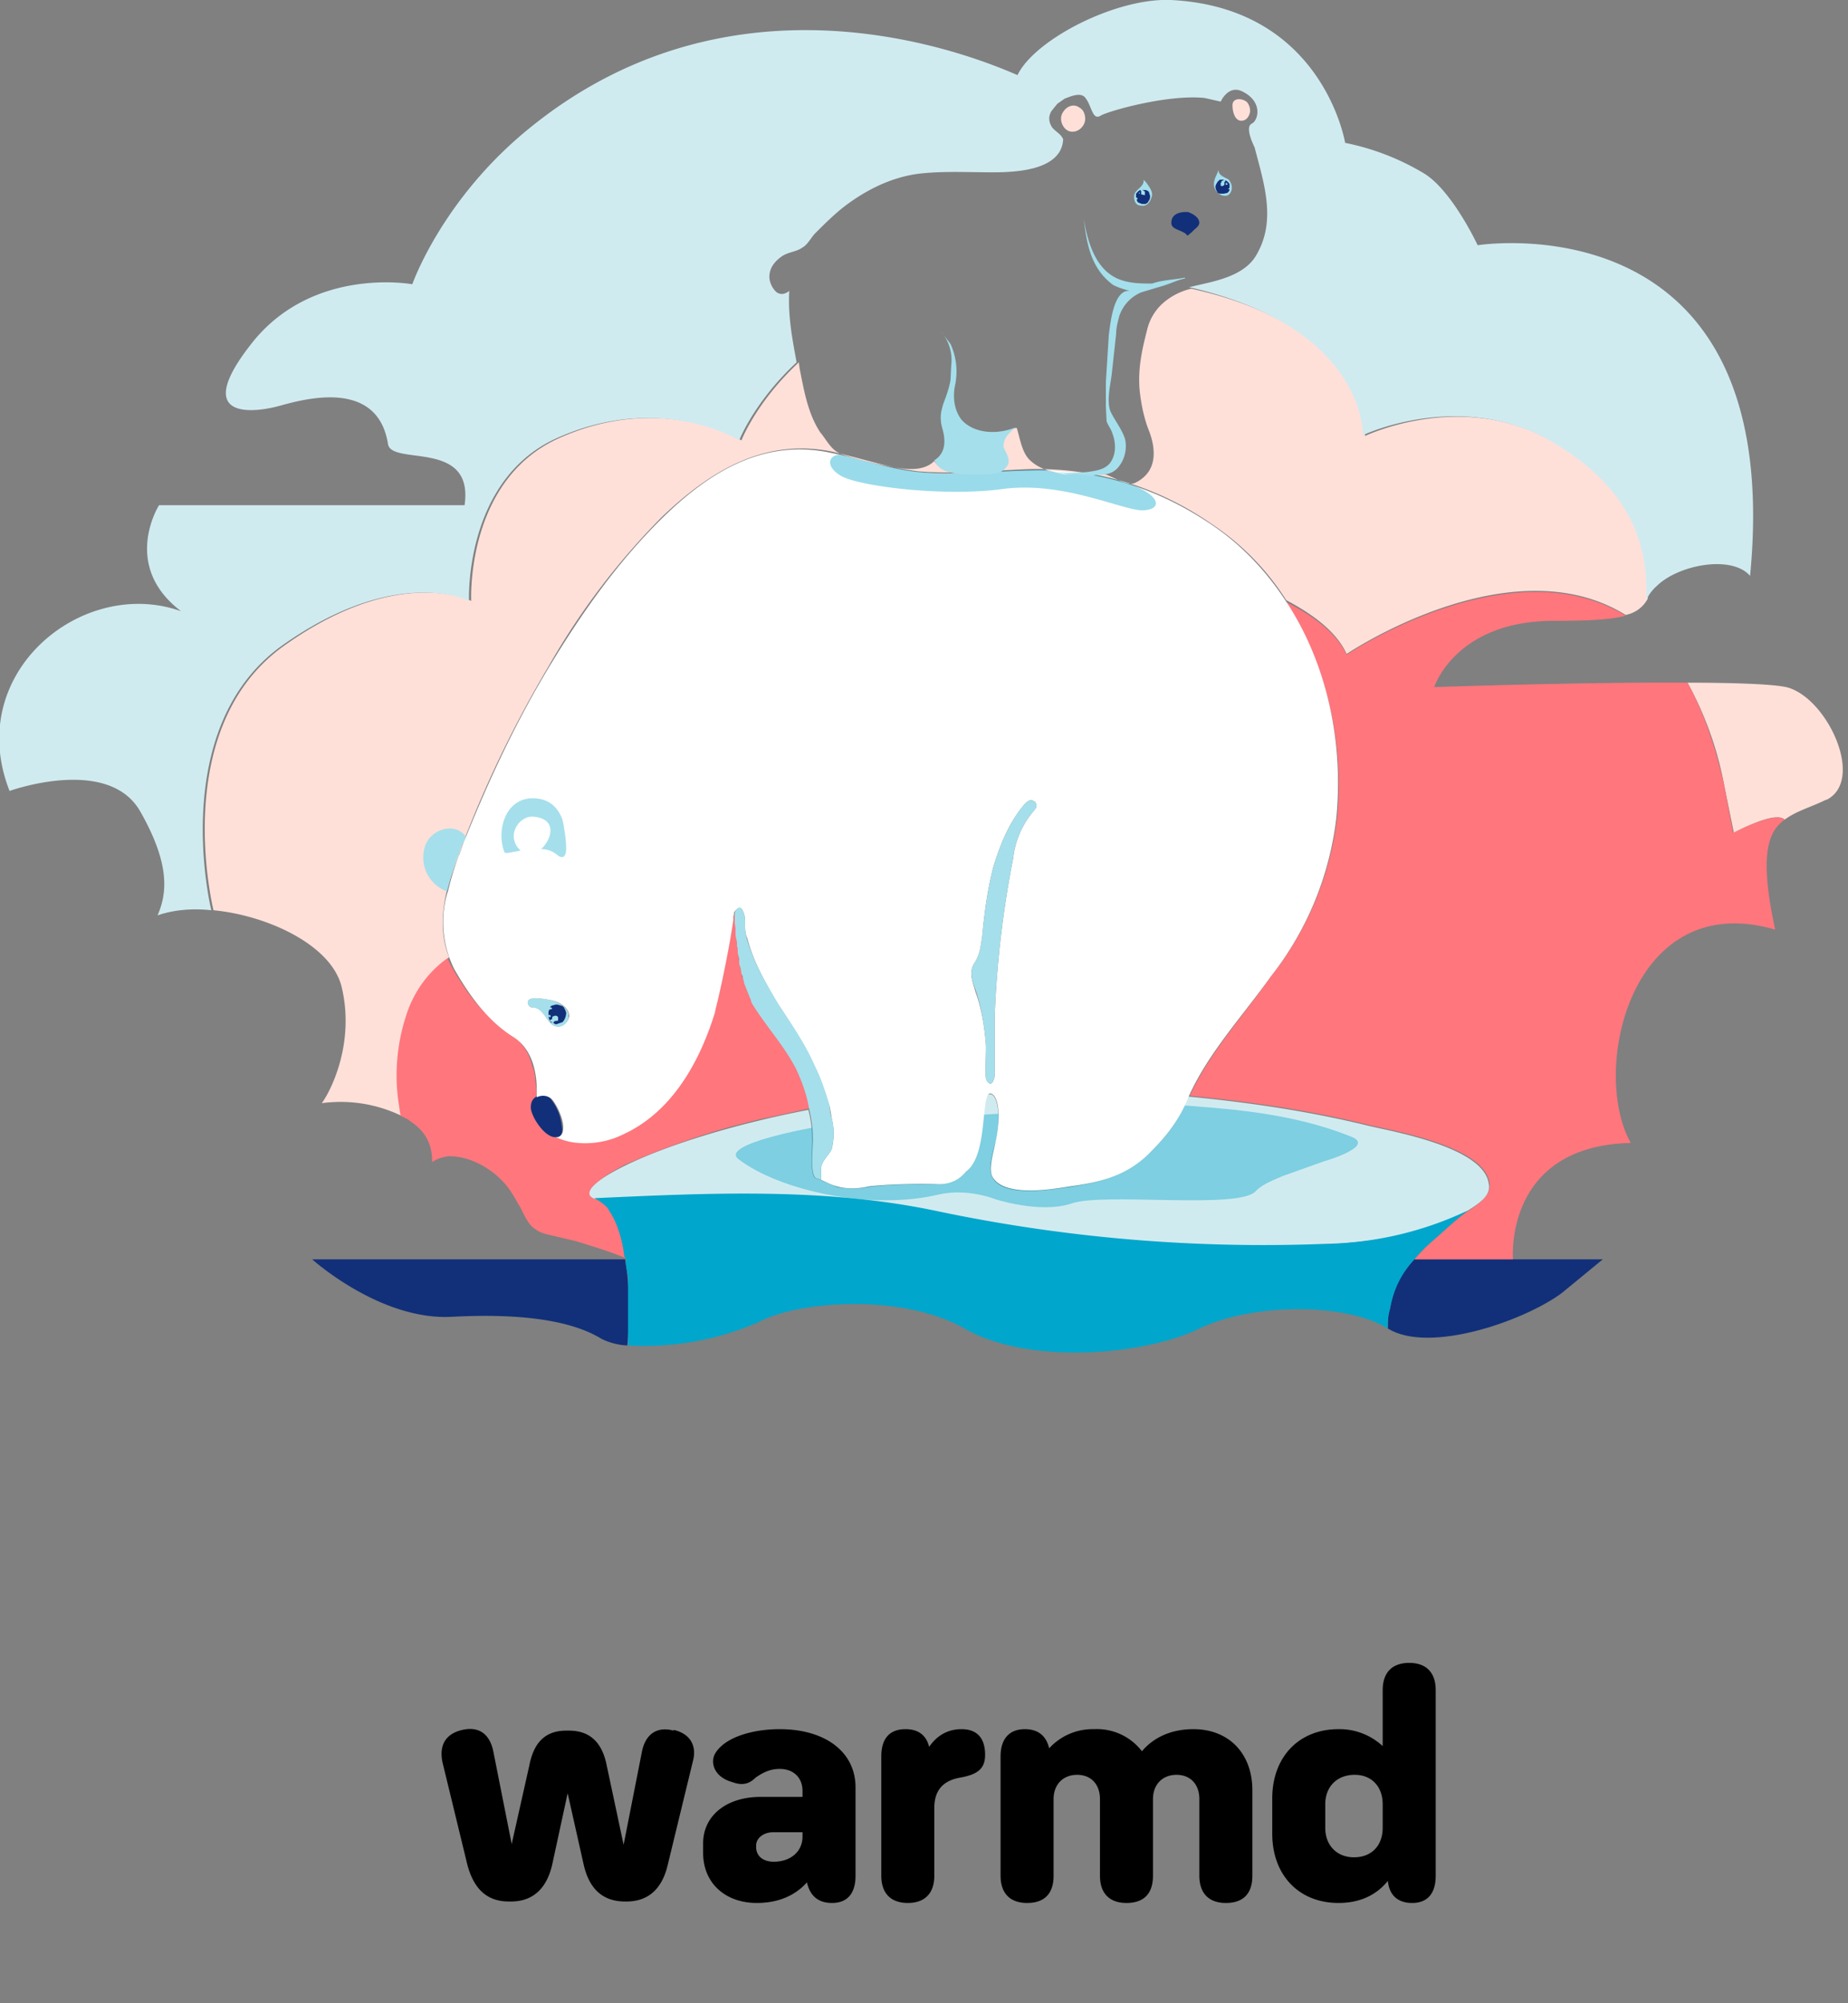 <svg width="251" height="272" fill="none" xmlns="http://www.w3.org/2000/svg"><rect width="100%" height="100%" fill="#808080" stroke="none"/><path d="M210.4 59.7c-12.1-6.7-25-.5-25-.5s.5-14.7-23.6-20a9 9 0 00-3.4 1.6 7 7 0 00-2.6 4c-.6 2.4-1.3 5.1-1 8.3.2 1.8.6 3.8 1.3 5.5 1 2.7 1 5.6-2 7-1.3.5-3.7-1.5-5-1.4-2.9.3-7 .5-9.3-1.8-1-1-1.3-3-1.7-4.3-3 .5-1.4 5.2-2.7 5.9-.8.5-3.6.1-4.5.2-1.5.1-3.3-.4-4-1.6-1.7 1.7-4.7 1-6.7.6-1.7-.3-4-.9-5.8-1.5-1.5-.5-2-1.8-3-3-1.7-2.6-2.2-5.7-2.8-8.7l-.1-.8c-5.8 5.4-7.8 10.6-7.8 10.6s-10.8-6.7-25-.2c-12.5 5.8-11.7 22-11.7 22s-9.8-5-25.3 6c-15.9 11.2-9.7 36-9.7 36 7.3.7 16 4.7 17.4 10.4 1.9 7.9-1.7 14.5-2.7 15.8a19 19 0 0111 1.8S51.2 137.2 61 130c-1.2-3-1-6.1-.3-9.1a45.6 45.6 0 011.7-5l.6-1.7.3-.8c3.1-7.9 6.8-15.5 11.2-22.9a96.6 96.6 0 0115.4-20.3c6.5-6.2 13.8-10.7 23-8.9 4 .9 7.7 2.2 11.8 2.7 5 .4 10-.1 15-.3 9-.2 17.4 2.3 24.8 7.4 4.2 2.8 7.6 6.3 10.2 10.4 3.8 2 6.9 4.4 8.2 7.3 0 0 22.2-15 37.9-5.3a4.3 4.3 0 003-2.2c.4-7.6-2.2-15.6-13.4-21.7zM248 108.6c-2 1-4 1.5-5.6 2.7-1.3-1.3-6.9 1.8-6.9 1.8l-1.3-6.4a46.2 46.2 0 00-5-14c6.4 0 11.6.2 13.4.6 5.5 1.3 10.8 12.6 5.5 15.3z" fill="#FFE0D9"/><path d="M217.7 171l-5.6 4.6c-5 3.7-17.9 8.3-23.6 4.8 0-1 0-1.9.3-2.7.4-2.6 1.5-4.8 3.3-6.7h25.6z" fill="#123079"/><path d="M241 126.2c-19.6-5.6-25 19.3-19.5 29-17.3.4-16 15.8-16 15.8h-13.4l1.8-1.9.4-.4c1.8-1.4 3.2-3 5.2-4.3 1.2-.9 3.1-2 2.8-3.8-.7-4.9-12.8-7-16.2-7.8-8-2-16.2-3.2-24.5-4 2.6-5.8 7.4-11 11-16.2a42.8 42.8 0 009-21.5c1-10.2-1.4-20.9-7-29.4 4 2 7 4.4 8.3 7.2 0 0 22.2-14.9 37.9-5.3-1.8.5-4.6.7-9.5.7-13.6-.1-16.5 9-16.5 9s20.1-.7 34.4-.6c2 3.6 3.7 8.2 5 14l1.2 6.4s5.6-3 7-1.8c-2.4 1.7-3.4 5.1-1.3 14.9zM80.9 162.8c2.9 1.1 3.7 5.2 4 8-2.2-.9-4.5-1.6-6.8-2.3l-3.4-.8c-1-.2-1.8-.5-2.6-1.3-.6-.7-1-1.6-1.4-2.4-.6-1-1.1-2-1.9-3-1.8-2.2-4.8-4-7.8-4-.8.1-1.6.3-2.3.8 0-1.4-.3-2.7-1.1-3.8a6 6 0 00-1.4-1.4l-.8-.6-1-.5-.3-2a26 26 0 011-11.4c1-3.3 3-6.1 5.7-8 .6 1.5 1.6 2.9 2.5 4.3a28 28 0 005 5.4l2 1.4a7 7 0 012 3.6c.3.6.4 1.3.4 2 .1.5.3 2 0 2.3-1 .7-.4 2.1 0 3 .5.8 1.4 2 2.4 2.3.6 0 1.2.4 1.8.5.8.2 1.6.2 2.4.2 6 0 11.2-4.5 14.2-9.5 3-4.9 4.2-10.5 5.3-16.1l.5-3c.1-.8.2-1.7.5-2.5.2 1 .1 2.1.2 3.2l.4 3.3c.4 2.3 1 4.5 2.3 6.4l4.4 6.4c1.5 2.2 2.3 4.7 2.9 7.2l-5.4 1.2c-1.7.3-3.3.8-5 1.2a109 109 0 00-14.8 5.3c-1.3.7-2.6 1.4-3.7 2.4-.8.6-1.6 1.8-.2 2.2.7.3-4-1.5 0 0z" fill="#FF767D"/><path d="M85.2 182.7a8.9 8.9 0 01-3.5-.9c-3.9-2.4-10.5-3.5-20.2-3-9.8.6-19.1-7.8-19.1-7.8h42.5c.9 5 .4 10.8.3 11.7z" fill="#123079"/><path d="M199.5 164.3l-1 .6c-5.5 3-12.4 3.7-18.4 4.1a216.4 216.4 0 01-52.5-4.4c-15.5-3.3-31.2-2.5-46.8-1.8-4-1.4 8.4-8.1 29-12.1.3 1.2.5 2.5.5 3.8.1.8-.4 5.2.5 5.5l.6.2 2.3 1c1 .2 2.6.3 4.2 0 2.5-.4 7-.4 9.5-.4 1.6 0 2.9-.6 3.8-1.7 2.9-2.2 1.9-10 3.1-10.5h.3c.9.2 1.4 3 .6 6.5-.3 1.2-1.1 3.6-.4 4.8 1.5 2.8 8 1.6 10.4 1.3 4.4-.7 8-1.6 11.3-5 2-2 3.6-4 4.6-6.7l.3-.6c8.3.8 16.5 2 24.6 4 3.4.8 15.5 2.9 16.2 7.8.4 1.7-1.5 2.8-2.7 3.6z" fill="#D0EBF0"/><path d="M199.3 164.4c-1.8 1.4-3.8 3.3-5.4 4.7a14 14 0 00-1.8 1.9c-1.8 2-2.8 4-3.3 6.7a8.2 8.2 0 00-.3 2.7c-5.6-3.5-18.3-3.5-25.6 0-7.3 3.6-23 5-31.7.1-8.7-5-22.9-3.8-28.1-1a38.8 38.8 0 01-17.8 3.2v-.2-3.2-3.2-1.7-1l-.3-1.7v-1h-.2v-.2.1c-.3-2.4-1-4.6-2-6.1l-.3-.5c-1-1-1.8-1.3-1.8-1.3 15.6-.7 31.4-1.5 46.8 1.8a215 215 0 0052.5 4.4 47 47 0 0019.3-4.5z" fill="#00A6CC"/><path d="M111 153s-13.4 2.3-10.7 4.4c5.6 4.3 18.1 7 27.2 4.8 4.4-1 8.5 1 7.9.7-.6-.2 5.8 2 10.2.5 4.4-1.5 22.9.9 25-1.7 1-1 2.5-1.5 3.6-2l5.6-2c1.1-.3 7-2.2 3.6-3.4-5-2-10.3-3-15.7-3.6-3.9-.4-9-.8-13-.9-2 0-14.3 1.1-18.4 1.4-8.6.4-10.1 1.1-18.7 1.5l-6.5.2z" fill="#00A6CC" opacity=".4"/><path d="M200.7 33.3s-3.4-7.3-7.2-9.7a33.6 33.6 0 00-10.8-4.2S179.7 1 159 0c-7.5-.3-18.5 5.4-20.8 10.2C127 5.3 97.6-3.6 71.8 17.5 60 27.1 56 38.6 56 38.6s-13.5-2.5-21.8 8 .2 9.5 3.8 8.5c3.6-1 13.3-3.6 14.7 5.2.5 3 11.7-.7 10.4 8.3H21.6s-5.2 8.2 3 14.4C11.2 78.2-5 91.4 1.3 107.4c0 0 13.3-4.8 17.7 2.7 4.3 7.5 3.6 11.4 2.4 14.2 2-.7 4.5-1 7.3-.7 0 0-6.1-24.8 9.7-36 15.6-11 25.3-6 25.3-6s-.7-16.2 11.7-22c14.2-6.5 25 .2 25 .2s2-5.2 7.8-10.6c-.6-3.2-1.2-6.4-1-9.7-.5.4-1.1.6-1.7.2-.6-.5-1-1.4-1-2.1 0-1.2.7-2.1 1.7-2.8.9-.6 2-.6 2.8-1.2.6-.3 1.1-1.2 1.6-1.8 1.3-1.3 2.6-2.6 4-3.7 3-2.3 6.4-4 10.1-4.5 3.4-.4 6.7-.2 10.1-.2 3 0 9.4-.2 9.6-4.5-.3-.7-1-1-1.5-1.6-.5-.8-.5-1.5-.1-2.2l.8-1 1-.7c.8-.3 2.3-1 2.9 0 .8 1.1.9 3 2 2.3 1-.6 9-2.9 14.1-2.4l2.2.5s1-2.3 2.9-1.4c2.9 1.4 2.2 4 1.3 4.4-1 .5.4 3.2.4 3.2 1.3 5 3 10 .2 14.7-1.3 2.2-4 3.1-6.5 3.7l-2.6.6c24.1 5.5 23.6 20.1 23.6 20.1s12.8-6.1 25 .5c11.2 6.3 13.8 14.1 13.5 21.8.3-.5.7-1.2 1.4-1.8 2.9-2.9 10.2-4.3 12.7-1.4 5-51.6-37-44.9-37-44.9z" fill="#D0EBF0"/><path d="M63.3 113.5l-.3.8c-.3.5-.5 1-.6 1.6l-.2.3c-.6 1.6-1.1 3.3-1.5 4.9v-.1h-.1a4.9 4.9 0 01-2.9-6c.7-2.4 4-3.4 5.5-1.5z" fill="#A5DFEB"/><path d="M75.8 154.4h-.4c-1.5 0-3.3-2.9-3.3-4 0-.7.2-1.1.6-1.4.6-.4 1.4-.4 2 .1a7 7 0 011.6 3.8c.2.7 0 1.3-.5 1.5z" fill="#123079"/><path d="M174.7 81.7c-2.6-4-6-7.7-10.2-10.5-7.4-5-15.7-7.6-24.8-7.3-5 .1-10 .7-15 .2-4-.4-7.8-1.8-11.8-2.6-9.2-2-16.6 2.6-23 8.9-6.1 6-11 13-15.4 20.3-4.4 7.3-8 15-11.2 22.9l-.3.7-.6 1.7-.1.2c-.6 1.6-1.1 3.3-1.5 5v-.1a14.3 14.3 0 00.9 10.5c2 3.5 4.5 7 8 9.2 2.4 1.5 3.2 4.4 3.2 7.2v1c.6-.3 1.4-.3 2 .2.5.5 1.5 2.3 1.6 3.7 0 .8-.1 1.3-.7 1.5h-.3c2.6 1.3 6.4 1 9-.3 6.7-3 10.5-9.8 12.6-16.6l.1-.5c.8-3.1 2-9.1 2.4-12.1v-.4l.1-.4v-.2c.4-.6.9-.9 1.2-.2.3.6.3 1.2.3 1.8 0 .6 0 1.3.3 1.9.8 3.2 2.5 6.1 4.2 9 1.8 2.7 3.7 5.5 5 8.5.9 1.8 1.4 3.5 2 5.4l.3 1.7c.3 1.3.3 2.5 0 3.9-.2.8-1.5 1.7-1.5 2.9v1.4c.7.3 1.4.7 2.2.9 1 .3 2.6.4 4.3 0 2.4-.3 7-.4 9.5-.3 1.6 0 2.8-.6 3.7-1.7 3-2.2 2-10.1 3.2-10.6h.2c1 .3 1.4 3 .6 6.6-.2 1.2-1 3.6-.4 4.7 1.6 2.8 8 1.7 10.5 1.3 4.4-.6 8-1.5 11.2-4.9 2-2 3.6-4.1 4.7-6.7l.3-.7c2.6-5.8 7.4-11 11.1-16.2a42.8 42.8 0 008.9-21.5c1-10.2-1.2-20.9-6.8-29.4zm-98.9 57.7c-1.6 0-1.7-2.6-3.5-2.6-.5 0-.8-.7-.5-1 .5-.5 2.4-.1 3 0 1 .2 2.5.9 2.5 2.2-.1.7-.7 1.4-1.5 1.4zm64.9-29.7l-.7.9a12 12 0 00-2.4 6 137 137 0 00-2.5 21.5v8c-.1.7-.5 1.6-1.1.6-.3-.4 0-3.9-.1-5-.2-2.4-.6-4.8-1.4-7-.4-1.4-1-2.7-.1-4 .7-1.1.8-2.2 1-3.5.3-3.2.7-6.3 1.5-9.4.9-3 2.1-6 4.1-8.4.4-.5 1-1 1.4-.6.3 0 .4.5.3.9z" fill="#fff"/><path d="M76.4 111.3c-.7-1.9-2.1-3-4.3-2.9-3.5.2-4.7 4.4-3.6 7.3.1.3 1 0 2.2-.2-.3-.3-.6-.6-.8-1.2-.6-1.7 1-3.6 2.6-3.4 3.2.3 2.5 3 1 4.4.9 0 1.6.3 2.2.8.9.7 1.2 0 1.2-.9 0-1.4-.4-3.5-.5-3.9z" fill="#A5DFEB"/><path d="M77.2 138c0 .7-.6 1.4-1.4 1.4-1.6 0-1.7-2.6-3.5-2.6-.5 0-.8-.7-.5-1 .5-.5 2.4-.1 3 0 1 .3 2.4 1 2.4 2.1z" fill="#E6E7E8"/><g fill="#A5DFEB"><path d="M140.7 109.7c-.1.3-.4.6-.7.9a12 12 0 00-2.4 6 137 137 0 00-2.5 21.5v8c-.1.7-.5 1.6-1.1.6-.3-.4 0-3.9-.1-5-.2-2.4-.6-4.8-1.3-7-.5-1.4-1.1-2.7-.2-4 .7-1.1.8-2.2 1-3.6.3-3 .7-6.2 1.5-9.3.9-3 2.1-6 4.1-8.4.4-.5 1-1 1.4-.6.3 0 .4.5.3.9zM113 155.9c-.2.8-1.5 1.7-1.5 2.9v1.4l-.6-.2c-1-.3-.4-4.8-.5-5.6 0-1.2-.2-2.5-.5-3.8-.3-1.9-1-3.8-1.8-5.5-1.6-3.1-4.1-5.8-6-8.9l-.1-.3v-.1l-.1-.2a59.7 59.7 0 01-.8-2l-.2-.8v-.2l-.2-.4-.1-.7-.2-.6v-.7l-.2-.8v-.6l-.1-.3v-.5l-.1-.5-.1-.5v-1l-.1-.6v-.4-1-.1c.3-.7.8-1 1.1-.2.3.6.3 1.1.3 1.8 0 .6 0 1.2.2 1.8.9 3.3 2.6 6.2 4.3 9 1.8 2.8 3.7 5.5 5 8.5.9 1.8 1.4 3.5 2 5.4 0 .6.1 1.2.3 1.7.3 1.3.3 2.6 0 4zM77.2 138c0 .7-.6 1.4-1.4 1.4-1.6 0-1.7-2.6-3.5-2.6-.5 0-.8-.7-.5-1 .5-.5 2.4-.1 3 0 1 .3 2.4 1 2.4 2.1z"/></g><path d="M146.6 14.6c-.8-.6-1.8-.1-2.2.6-.5.7-.3 1.6.2 2.2 1 1.1 2.7.2 2.8-1.2 0-.6-.2-1.3-.8-1.6zM169.8 15.1c0-.4-.1-.8-.4-1.2-.6-.6-2.1-.7-2 .5 0 .7.3 2 1.2 2 .7 0 1.1-.6 1.2-1.3z" fill="#FFE0D9"/><path d="M167.1 24.7l-.2-.3c-.4-.3-1.4-.5-1.4-1.3l-.2.5c-.3.6-.6 1.4-.3 2 .3.7 1.1 1.2 1.8.9.5-.3.7-1.1.3-1.8zM154.1 26.3l.2-.3c.3-.4 1.2-.9 1-1.6l.4.4c.4.6 1 1.3.7 2-.2.7-.7 1.3-1.5 1.1-.7 0-1-.8-.8-1.6z" fill="#A5DFEB"/><path d="M161.4 28.8c-1-.1-2.3.2-2.3 1.4-.1 1 1.4 1 2 1.6l.2.2.6-.5c.3-.4 1-.7 1-1.3-.1-.8-1-1.2-1.5-1.4z" fill="#123079"/><path d="M114.3 61.8L119 63a41.3 41.3 0 0013.6 1.2c4-.3 7.8-.4 8.5-.4 1.5 0 2.3.4 3.4.6 1.3 0 2.5-.2 3.6 0 1.9.3 3.7.8 5 1.2 4.6 1.6 4.9 3.6 2.1 3.7-2.8 0-10.8-4-19-2.9-8.1 1.1-19.7-.4-22-1.8-2.5-1.5-1.3-3.1.1-2.8z" fill="#00A6CC" opacity=".4"/><path d="M130.6 57c-1-1.3-1.2-3-.9-4.6a9 9 0 00-.6-5.7l-1.3-1.7a6 6 0 011.4 4.6l-.1 2c-.2 1.2-.6 2.2-1 3.3-.2.7-.4 1.4-.3 2.2 0 .6.3 1.3.4 2 .2 1.3 0 2.6-1.3 3.4.7 1.6 2.2 1.7 3.9 1.9h2.9c1 0 2.3 0 3-1 .7-.8 0-1.8-.4-2.7 0-1 .4-1.5 1.1-2.2l.6-.5c-2.3 1-5.6 1-7.4-1zM160.9 37.7c-1.4.3-3 .3-4.4.8-1.4 0-2.9 0-4.3-.5-3.4-1.2-4.5-5.2-5-8.3.4 3.5 1 6.8 4 9 .8.4 1.5.6 2.3.8-2.3-.3-2.7 4.6-2.9 6l-.4 6.4v3.3l.1 2c.2.6.6 1 .8 1.7.4 1 .5 2.4 0 3.4-.6 1.4-2 1.6-3.5 1.8-1.4.1-2.8.2-4.2 0 .8.2 1.6.3 2.5.3 1 0 2 .3 2.9.1 1.2 0 2.4-.1 3.2-1.2.8-1 1.1-2.5.8-3.7-.4-1.3-1.4-2.5-2-3.8-.5-1.5 0-3.4.2-5l.6-5.5c0-.8.2-1.5.4-2.3a5.3 5.3 0 013-3.3l3-.9c1-.3 2-.8 3-1l-.1-.1z" fill="#A5DFEB"/><g fill="#123079"><path d="M74.9 138.8l.6.3.9-.3c.3-.3.5-.8.5-1.3l-.1-.3-.2-.4a.9.9 0 00-.6-.3.9.9 0 00-.8 0c-.2 0-.4.1-.5.3h.2l.1.2-.4.1-.1.3v.3c0 .3 0 .7.3 1v.2zm-.4-.8c0-.1 0-.2.2-.2l.1.2v.1h-.3zm.2.7c0-.1 0-.2.2-.3h.1c0-.3 0-.4.2-.4.3-.2.5 0 .6.1v.5h-.2s-.1.1-.2 0l-.2.2c0 .2-.1.1-.2 0l-.3-.1zM166.2 24.4h-.5c-.3.2-.4.4-.5.6-.2.3-.1.7.1 1l.1.2.3.1h.5l.5-.1c.2-.2.3-.3.3-.5h-.2l.2-.2v-.2-.3c-.1-.2-.4-.5-.6-.5h-.2zm.5.5v.2h-.2v-.3l.2.1zm-.3-.4v.2h-.1v.4c-.2.2-.4.2-.5.1v-.4h.1v-.2l.2-.1h.3zM155 25.8c-.3 0-.5.3-.7.5v.5l.2.1v.2l-.1-.1c0 .2 0 .3.2.5l.5.2h.5l.3-.2.1-.2c.2-.2.3-.7.1-1 0-.3-.2-.4-.5-.5h-.5-.2zm-.2.4v.1h-.1c0-.2 0-.2.1-.1zm.4-.5l.1.2.2.1v.5l-.5-.1V26l-.1-.2h.3z"/></g><path d="M91.5 235c-2.2-.6-3.8.4-4.3 2.8l-2.5 12.7-2.3-10.8c-.5-2.5-1.8-4.7-5.1-4.7h-.4c-3.3 0-4.5 2.2-5 4.7l-2.4 10.7-2.5-12.6c-.5-2.4-2-3.4-4.2-2.9s-3.2 2-2.7 4.4l3.4 14c.7 2.5 2.1 4.9 5.6 4.9h.3c3.5 0 5-2.4 5.6-5l2.1-9.7 2.2 9.8c.6 2.5 2 4.9 5.6 4.9h.2c3.5 0 5-2.4 5.6-5l3.4-14c.6-2.2-.4-3.8-2.6-4.3zm14.4-.2c-3.5 0-7.3 1-8.7 3.2-.8 1.2-.3 3.3 2.3 4 1.6.6 2.5 0 3.1-.6 1.4-1 2.4-1.2 3.3-1.2 1.9 0 3.1 1.2 3.1 3v.8h-5.7c-4.7 0-7.8 2.6-7.8 6.3v1.3c0 4.1 3 6.8 7.3 6.8 2.9 0 5.2-1 6.8-2.8.4 1.8 1.5 2.8 3.4 2.8 2.1 0 3.2-1.3 3.2-3.7v-12c0-4.8-4.1-7.9-10.3-7.9zm-.8 18c-1.5 0-2.4-.8-2.4-2v-.2c0-1 1-1.8 2.3-1.8h4v.6c0 2-1.6 3.4-3.9 3.4zm25.5-18c-1.8 0-3.3.8-4.4 2.4-.4-1.6-1.5-2.4-3.2-2.4-2.2 0-3.3 1.3-3.3 3.7v16.2c0 2.4 1.3 3.7 3.6 3.7s3.6-1.3 3.6-3.7v-9.2c0-2.5 1.3-3.7 3.4-4.1 2.3-.4 3.5-1.1 3.5-3.1 0-2.3-1.1-3.5-3.2-3.5zm31.5 0c-3 0-5.4 1.1-7 3a7.7 7.7 0 00-6.5-3 8 8 0 00-6.1 2.6c-.4-1.7-1.5-2.6-3.3-2.6-2.1 0-3.3 1.3-3.3 3.7v16.2c0 2.4 1.3 3.7 3.6 3.7 2.4 0 3.6-1.3 3.6-3.7v-10.4c0-2 1.3-3.3 3.2-3.3s3.1 1.3 3.1 3.3v10.4c0 2.4 1.3 3.7 3.6 3.7 2.4 0 3.6-1.3 3.6-3.7v-10.4c0-2 1.3-3.3 3.2-3.3s3.1 1.3 3.1 3.3v10.4c0 2.4 1.3 3.7 3.6 3.7 2.4 0 3.6-1.3 3.6-3.7v-11.6c0-5-3.2-8.3-8-8.3zm29.3-9c-2.3 0-3.6 1.3-3.6 3.7v7.6a8.6 8.6 0 00-6-2.3c-5.4 0-9 3.8-9 9.4v4.8c0 5.6 3.6 9.4 9 9.4 2.8 0 5.1-1 6.7-3 .2 2 1.4 3 3.3 3 2.1 0 3.2-1.3 3.2-3.7v-25.2c0-2.4-1.3-3.7-3.6-3.7zm-7.5 26.4c-2.3 0-3.9-1.6-3.9-4V245c0-2.4 1.6-4 4-4 2.3 0 3.8 1.6 3.8 4v3.2c0 2.4-1.5 4-3.9 4z" fill="#000"/></svg>